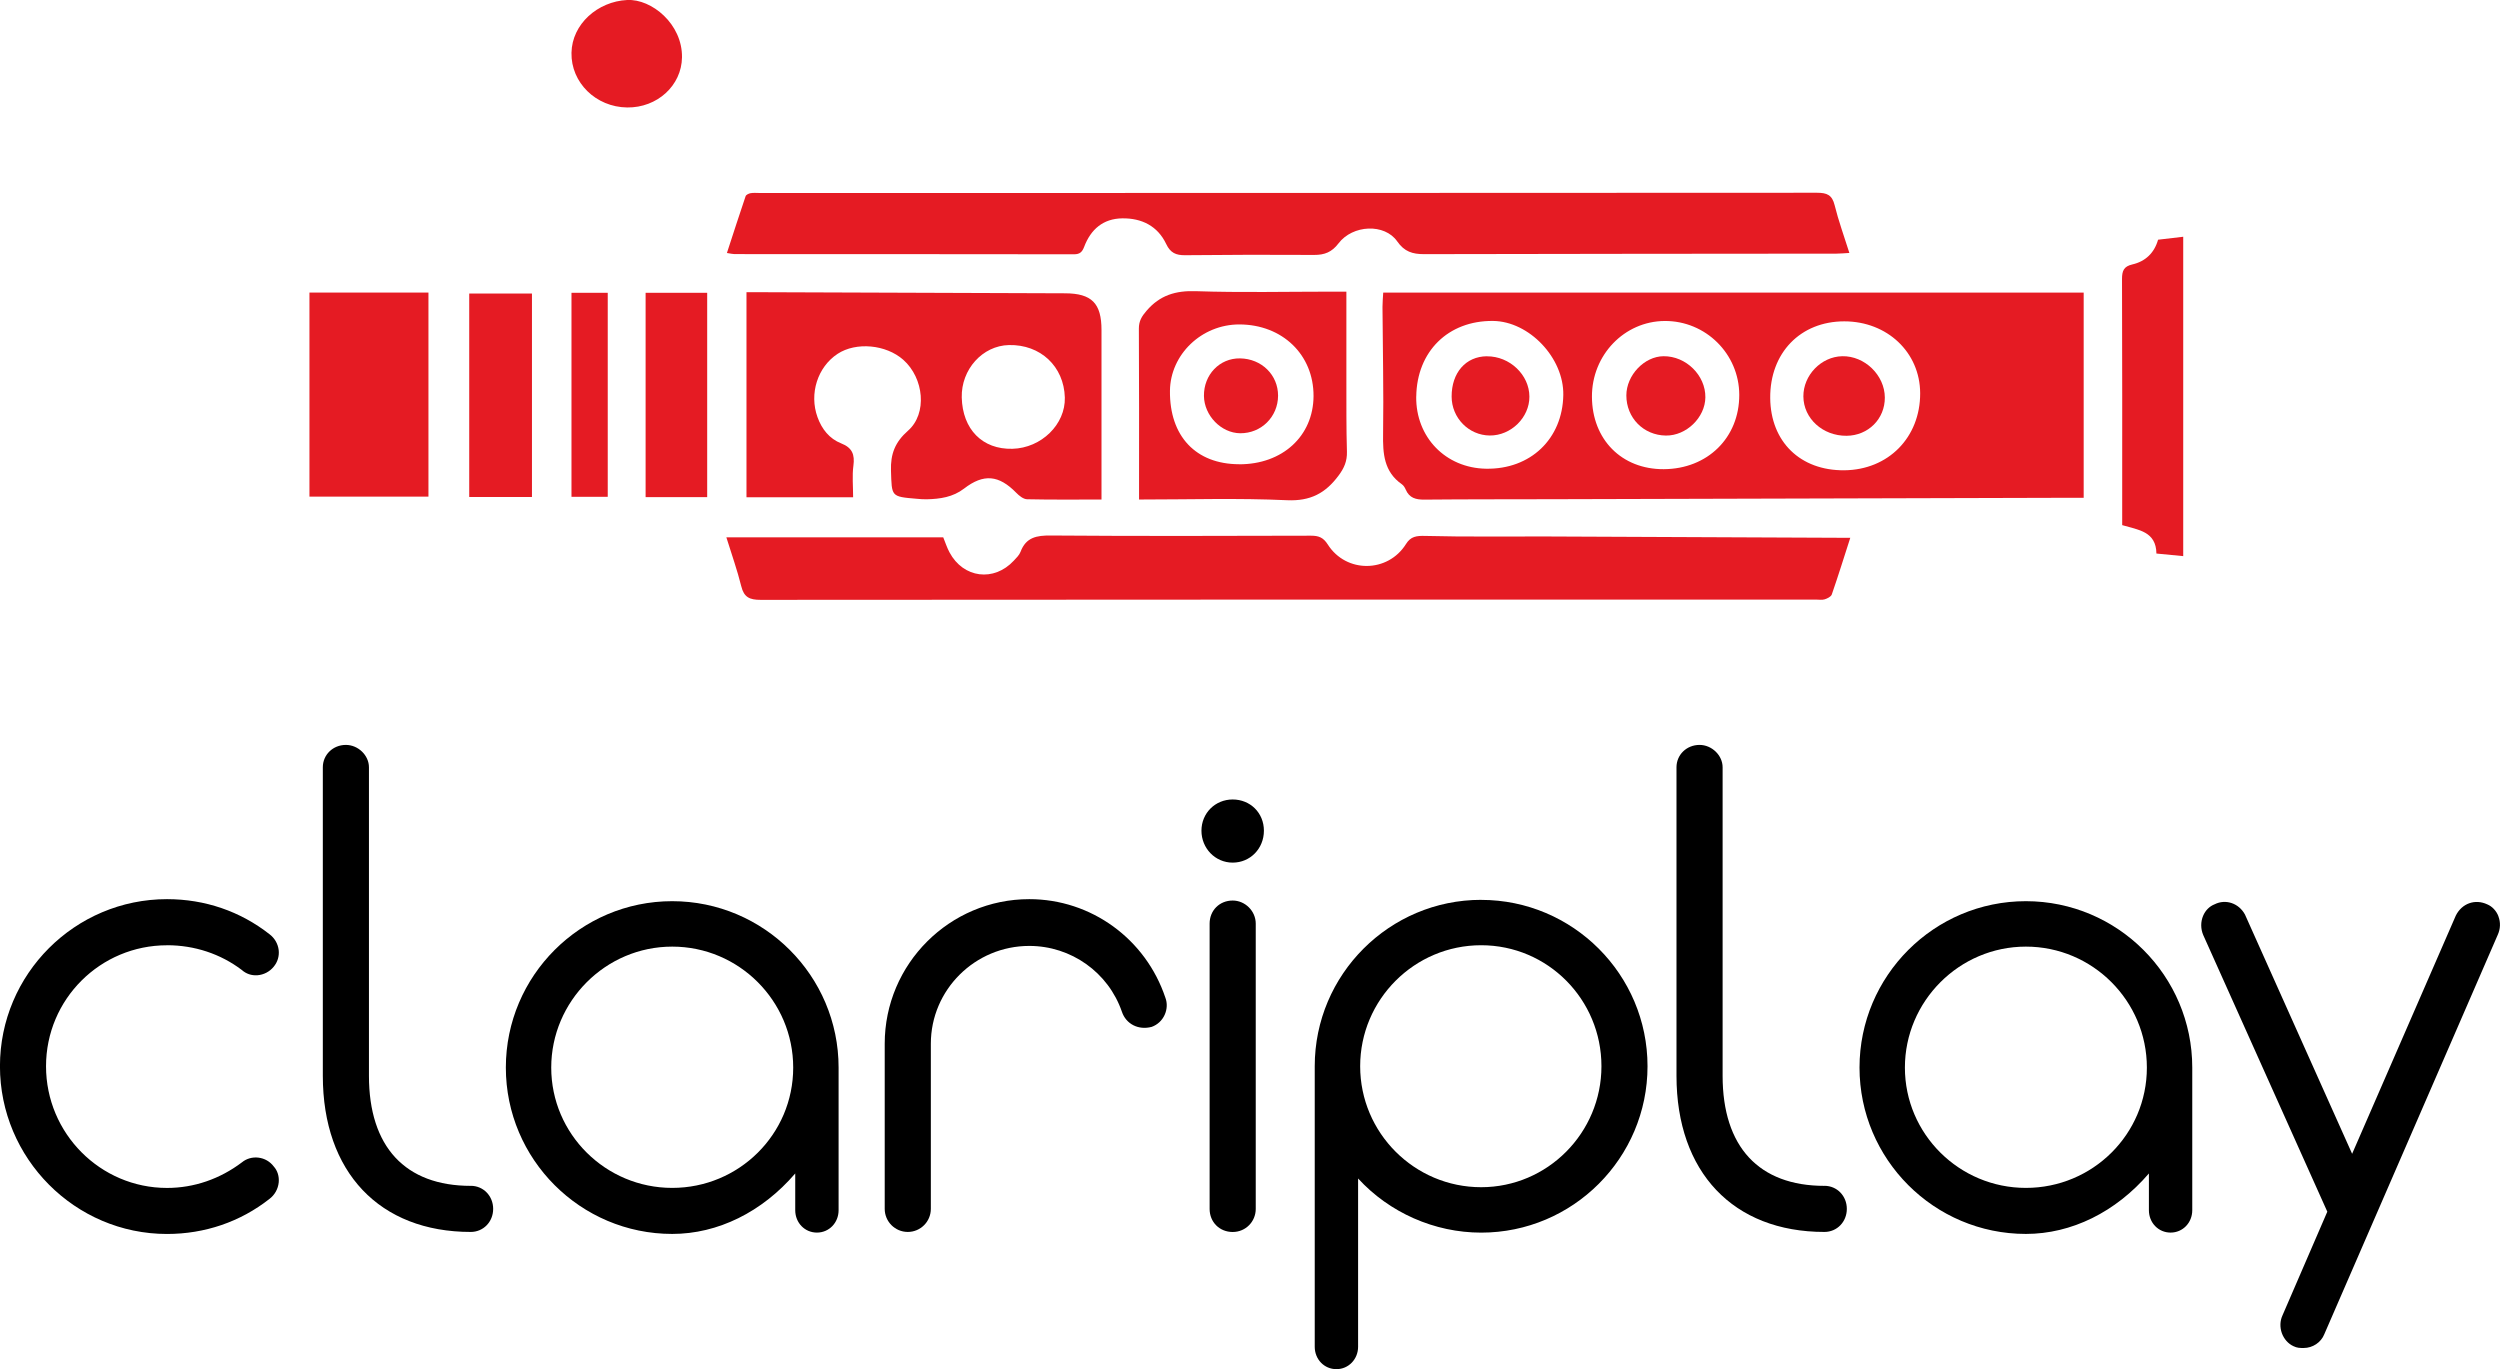 <?xml version="1.0" encoding="UTF-8"?>
<svg id="Layer_2" data-name="Layer 2" xmlns="http://www.w3.org/2000/svg" viewBox="0 0 542.01 296.84">
  <defs>
    <style>
      .cls-1 {
        fill: #e51b23;
      }
    </style>
  </defs>
  <g id="Capa_1" data-name="Capa 1">
    <g>
      <g>
        <path class="cls-1" d="M451.75,63.44v44.48c-.96,0-1.8,0-2.65,0-37.44.1-74.87.21-112.31.31-9.32.03-18.64,0-27.96.09-1.86.02-3.28-.35-4.06-2.17-.18-.43-.46-.89-.83-1.15-3.91-2.73-4.15-6.66-4.08-10.97.14-9.16-.08-18.32-.13-27.48,0-1.01.1-2.03.16-3.12h151.85ZM416.3,85.25c-.03-8.85-7.14-15.58-16.45-15.58-9.52,0-16.14,6.85-16.06,16.63.08,9.47,6.52,15.75,16.06,15.66,9.55-.09,16.48-7.13,16.45-16.71ZM360.7,101.72c9.51-.05,16.4-6.83,16.38-16.12-.02-8.87-7.28-16.06-16.16-16.01-8.76.05-15.82,7.39-15.78,16.43.04,9.27,6.45,15.74,15.56,15.7ZM307.04,85.99c-.11,8.79,6.37,15.49,15.15,15.63,9.63.16,16.58-6.47,16.74-15.98.14-8.04-7.4-15.98-15.24-16.06-9.71-.09-16.52,6.61-16.64,16.4Z"/>
        <path class="cls-1" d="M401.15,116.59c-1.4,4.34-2.64,8.34-4.01,12.29-.17.49-.97.88-1.55,1.06-.58.18-1.26.05-1.9.05-76.26,0-152.53-.01-228.79.06-2.37,0-3.6-.54-4.19-2.95-.87-3.52-2.1-6.95-3.23-10.6h47.02c.45,1.1.81,2.24,1.36,3.26,2.99,5.6,9.64,6.44,13.95,1.78.54-.58,1.17-1.18,1.44-1.89,1.18-3.15,3.47-3.58,6.57-3.55,18.81.15,37.61.09,56.42.04,1.68,0,2.67.4,3.63,1.91,3.99,6.27,13.04,6.17,16.96-.11,1.03-1.65,2.27-1.8,4.17-1.75,8.74.23,17.49.09,26.24.12,21.04.08,42.07.19,63.11.28.77,0,1.55,0,2.81,0Z"/>
        <path class="cls-1" d="M157.6,54.84c1.38-4.22,2.68-8.27,4.05-12.3.11-.32.69-.59,1.09-.66.62-.11,1.27-.04,1.91-.04,76.43,0,152.85,0,229.28-.05,2.17,0,3.28.47,3.83,2.71.83,3.38,2.04,6.67,3.19,10.34-1.14.06-1.97.15-2.8.15-29.81.03-59.61.04-89.42.11-2.46,0-4.25-.52-5.81-2.77-2.73-3.92-9.64-3.63-12.74.45-1.44,1.89-3.02,2.5-5.27,2.49-9.32-.06-18.65-.04-27.97.06-1.97.02-3.19-.49-4.1-2.42-1.86-3.92-5.32-5.63-9.54-5.57-4.13.06-6.81,2.38-8.24,6.15-.42,1.1-.9,1.64-2.19,1.64-24.55-.04-49.09-.03-73.64-.04-.38,0-.76-.11-1.64-.24Z"/>
        <path class="cls-1" d="M184.96,107.81h-23.12v-44.46c.95,0,1.8,0,2.65,0,22.14.08,44.29.15,66.43.24,5.78.02,7.89,2.17,7.89,7.96,0,11.39,0,22.78,0,34.17v2.58c-5.52,0-10.83.06-16.14-.06-.8-.02-1.72-.76-2.34-1.4-3.78-3.86-7.06-4.19-11.32-.91-2.42,1.86-5.2,2.25-8.1,2.32-.71.02-1.43-.05-2.15-.11-5.65-.47-5.4-.48-5.59-6.07-.12-3.67.9-6.24,3.7-8.7,4.2-3.69,3.47-11.36-1.03-15.36-3.76-3.33-10.25-3.92-14.25-1.29-4.34,2.86-6.19,8.64-4.35,13.73.93,2.58,2.57,4.67,5.14,5.68,2.39.94,2.97,2.42,2.64,4.85-.29,2.18-.06,4.42-.06,6.84ZM208.51,86.15c.16,6.93,4.48,11.32,10.99,11.15,6.27-.16,11.52-5.3,11.36-11.12-.19-6.75-5.29-11.53-12.13-11.37-5.72.13-10.35,5.28-10.22,11.34Z"/>
        <path class="cls-1" d="M291.9,63.25c0,6.69-.01,13.05,0,19.4.01,5.09-.03,10.19.12,15.28.06,2.04-.6,3.55-1.81,5.17-2.84,3.83-6.11,5.58-11.19,5.35-10.56-.49-21.15-.15-32.07-.15v-2.64c0-11.46.03-22.92-.04-34.39-.01-1.66.62-2.69,1.68-3.91,2.88-3.35,6.28-4.38,10.69-4.23,9.78.33,19.58.1,29.37.1.86,0,1.73,0,3.25,0ZM268.63,100.66c9.4.04,16.11-6.11,16.15-14.79.04-8.95-6.75-15.51-16.08-15.53-8.17-.01-14.97,6.49-15.05,14.4-.1,9.83,5.6,15.88,14.98,15.91Z"/>
        <path class="cls-1" d="M473.33,120.57c-1.92-.18-3.8-.36-5.81-.56-.07-4.78-3.84-5.11-7.42-6.16v-2.2c0-17.05.03-34.1-.04-51.14,0-1.78.37-2.75,2.24-3.18,2.84-.65,4.76-2.49,5.58-5.36,1.81-.21,3.53-.41,5.45-.64v69.23Z"/>
        <path class="cls-1" d="M101.73,63.64h13.6v44.11h-13.6v-44.11Z"/>
        <path class="cls-1" d="M153.32,107.78h-13.35v-44.3h13.35v44.3Z"/>
        <path class="cls-1" d="M67.09,63.43h25.8v44.24h-25.8v-44.24Z"/>
        <path class="cls-1" d="M135.98,23.3c-6.79-.08-12.21-5.4-12.08-11.86.12-6.23,5.68-11.12,12.07-11.44,5.32-.27,11.98,5.21,11.89,12.42-.08,6.15-5.4,10.96-11.88,10.88Z"/>
        <path class="cls-1" d="M123.9,63.48h7.86v44.23h-7.86v-44.23Z"/>
        <path class="cls-1" d="M408.64,86.19c.02,4.64-3.6,8.25-8.3,8.29-5.17.04-9.33-3.76-9.36-8.53-.03-4.59,3.85-8.62,8.41-8.72,4.87-.11,9.23,4.11,9.25,8.96Z"/>
        <path class="cls-1" d="M352.6,85.72c.01-4.37,3.89-8.46,8.07-8.49,4.87-.04,9.12,4.15,9.06,8.92-.05,4.38-4.14,8.34-8.56,8.28-4.86-.06-8.58-3.85-8.57-8.72Z"/>
        <path class="cls-1" d="M322.37,77.25c4.94-.03,9.2,4.01,9.21,8.75.02,4.52-4,8.46-8.59,8.42-4.56-.04-8.26-3.81-8.27-8.43-.02-5.19,3.07-8.72,7.65-8.75Z"/>
        <path class="cls-1" d="M277.09,85.8c-.02,4.57-3.65,8.17-8.21,8.13-4.12-.04-7.81-3.83-7.86-8.09-.05-4.61,3.4-8.21,7.83-8.14,4.67.07,8.25,3.59,8.24,8.1Z"/>
      </g>
      <g>
        <path d="M36.22,204.93c5.96,0,11.59,1.87,16.2,5.36.92.83,2.11,1.24,3.38,1.15,1.37-.1,2.66-.77,3.53-1.84.86-1.03,1.24-2.31,1.09-3.63-.16-1.35-.89-2.6-1.98-3.42-6.34-4.98-14.02-7.61-22.23-7.61-19.97,0-36.22,16.25-36.22,36.22s16.25,36.37,36.22,36.37c8.2,0,15.89-2.63,22.21-7.6,1.14-.86,1.87-2.17,2.01-3.59.12-1.32-.28-2.56-1.07-3.43-.81-1.08-2-1.77-3.34-1.93-1.29-.16-2.59.22-3.54,1-4.81,3.64-10.43,5.57-16.27,5.57-14.46,0-26.23-11.83-26.23-26.38s11.77-26.23,26.23-26.23Z"/>
        <path d="M102.08,257.1c-14.24,0-22.09-8.47-22.09-23.86v-66.89c0-2.58-2.33-4.85-5-4.85-2.8,0-5,2.13-5,4.85v66.89c0,20.88,12.29,33.85,32.08,33.85,2.72,0,4.85-2.19,4.85-5s-2.13-5-4.85-5Z"/>
        <path d="M145.74,195.38c-19.89,0-36.07,16.18-36.07,36.07s16.18,36.07,36.07,36.07c9.89,0,19.48-4.74,26.67-13.11v7.97c0,2.72,2.06,4.85,4.7,4.85s4.7-2.13,4.7-4.85v-30.93c0-19.89-16.18-36.07-36.08-36.07ZM145.74,257.54c-14.46,0-26.23-11.7-26.23-26.08s11.77-26.23,26.23-26.23,26.23,11.77,26.23,26.23-11.77,26.08-26.23,26.08Z"/>
        <path d="M223.15,194.94c-17.28,0-31.34,14.06-31.34,31.34v35.81c0,2.75,2.24,5,5,5s5-2.24,5-5v-35.81c0-11.69,9.58-21.2,21.35-21.2,9.07,0,17.13,5.74,20.07,14.26.89,2.67,3.58,4.06,6.46,3.29,1.25-.45,2.25-1.37,2.81-2.6.55-1.2.6-2.56.17-3.69-4.27-12.8-16.13-21.4-29.51-21.4Z"/>
        <path d="M267.25,195.24c-2.85,0-5,2.15-5,5v61.86c0,2.85,2.15,5,5,5s5-2.29,5-5v-61.86c0-2.71-2.29-5-5-5Z"/>
        <path d="M267.25,173.33c-3.8,0-6.77,2.97-6.77,6.77s2.97,6.92,6.77,6.92,6.77-3.04,6.77-6.92-2.97-6.77-6.77-6.77Z"/>
        <path d="M321.12,195.09c-19.89,0-36.08,16.18-36.08,36.07v60.83c0,2.72,2.06,4.85,4.7,4.85s4.7-2.17,4.7-4.85v-36.49c6.78,7.4,16.56,11.74,26.68,11.74,19.89,0,36.07-16.18,36.07-36.07s-16.18-36.07-36.07-36.07ZM321.12,257.39c-14.46,0-26.23-11.77-26.23-26.23s11.77-26.23,26.23-26.23,26.08,11.77,26.08,26.23-11.7,26.23-26.08,26.23Z"/>
        <path d="M395.56,257.1c-14.24,0-22.09-8.47-22.09-23.86v-66.89c0-2.58-2.33-4.85-5-4.85-2.8,0-5,2.13-5,4.85v66.89c0,20.88,12.29,33.85,32.08,33.85,2.72,0,4.85-2.19,4.85-5s-2.13-5-4.85-5Z"/>
        <path d="M439.22,195.38c-19.89,0-36.07,16.18-36.07,36.07s16.18,36.07,36.07,36.07c9.89,0,19.48-4.74,26.67-13.11v7.97c0,2.72,2.06,4.85,4.7,4.85s4.7-2.13,4.7-4.85v-30.93c0-19.89-16.18-36.07-36.08-36.07ZM439.22,257.54c-14.46,0-26.23-11.7-26.23-26.08s11.77-26.23,26.23-26.23,26.23,11.77,26.23,26.23-11.77,26.08-26.23,26.08Z"/>
        <path d="M541.67,198.65c-.46-1.19-1.36-2.14-2.42-2.58-2.63-1.23-5.49-.23-6.82,2.43l-22.48,51.65-23.23-51.87c-1.34-2.48-4.2-3.42-6.57-2.23-1.11.43-2,1.31-2.5,2.49-.56,1.32-.55,2.84.02,4.18l26.9,59.98-9.73,22.51c-.53,1.16-.58,2.54-.13,3.81.46,1.27,1.38,2.31,2.51,2.83.8.4,1.43.4,2.22.4,1.96,0,3.76-1.2,4.47-2.97l37.59-86.56c.61-1.31.67-2.76.16-4.06Z"/>
      </g>
    </g>
  </g>
</svg>